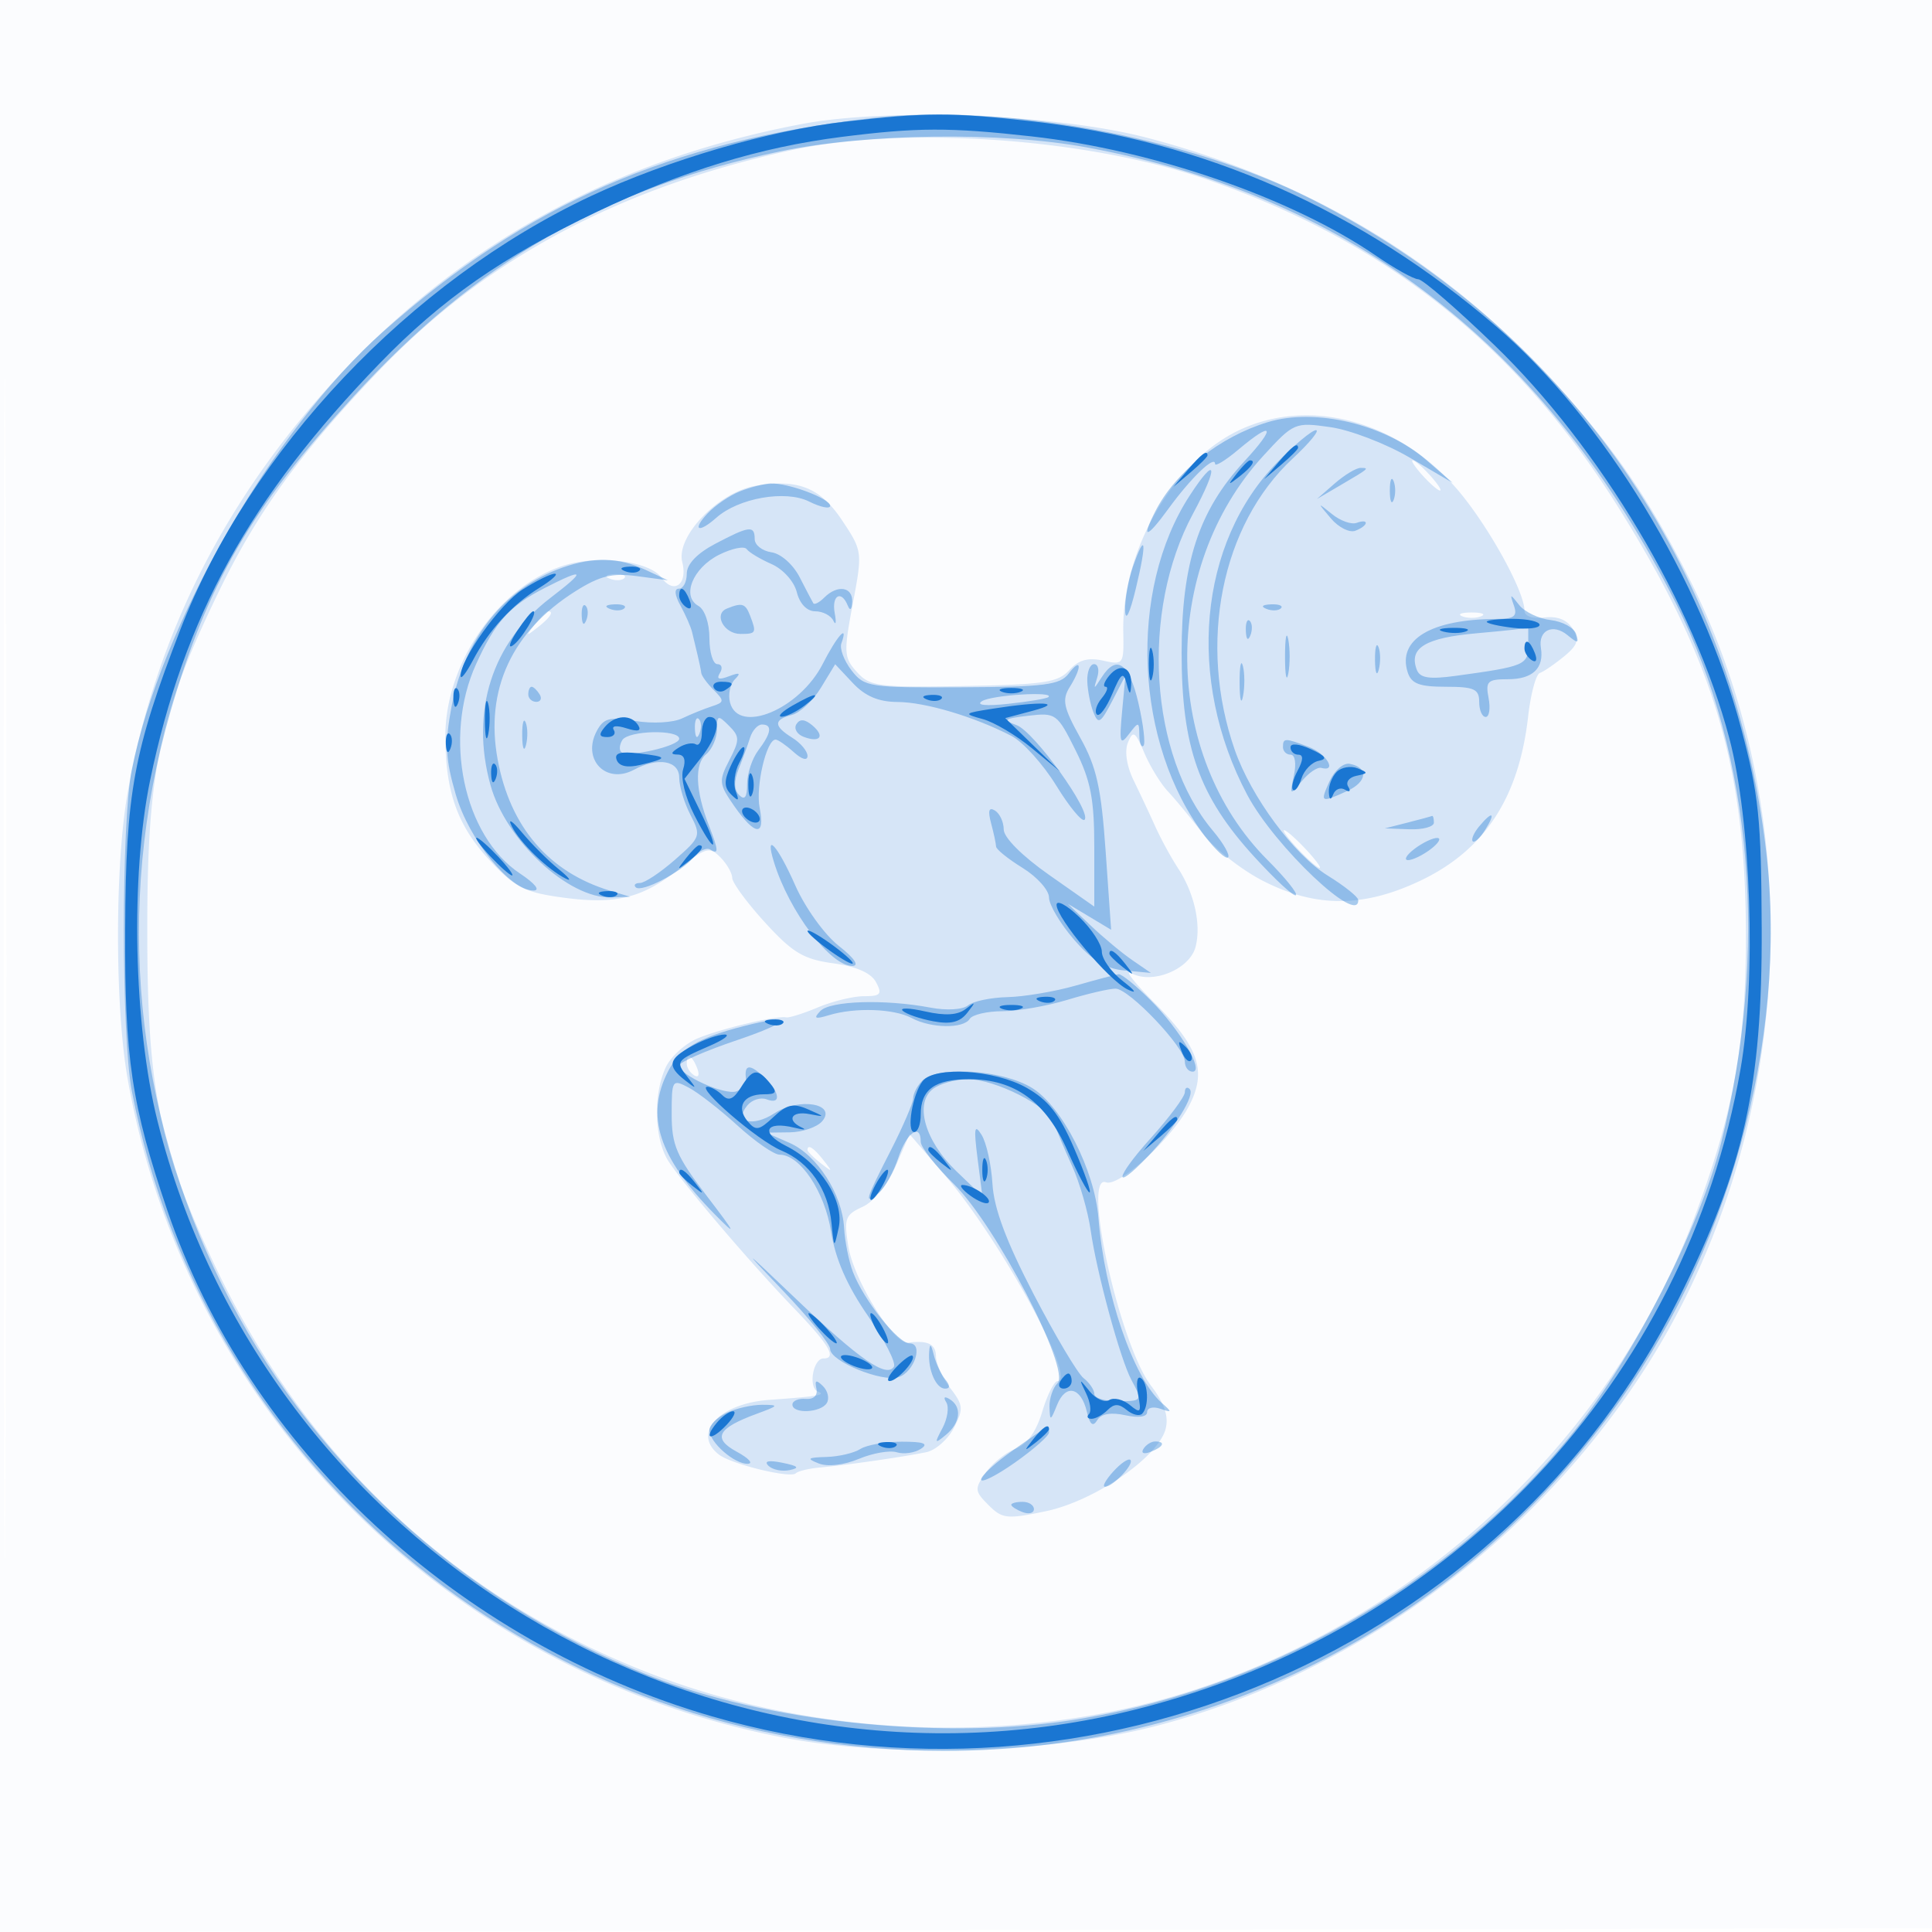 <svg xmlns="http://www.w3.org/2000/svg" width="256" height="256"><path fill-opacity=".016" d="M0 128.004v128.004l128.25-.254 128.25-.254.254-127.75L257.008 0H0v128.004m.485.496c0 70.4.119 99.053.265 63.672.146-35.38.146-92.98 0-128C.604 29.153.485 58.1.485 128.5" fill="#1976D2" fill-rule="evenodd"/><path fill-opacity=".167" d="M106.235 16.438c-23.99 4.544-43.85 15.116-60 31.937C30.456 64.811 20.726 83.608 16.921 105c-1.711 9.621-1.711 28.379 0 38 7.8 43.861 42.082 78.391 86.549 87.176 14.328 2.831 35.888 2.162 50.007-1.552 25.853-6.8 49.422-24.01 64.292-46.948 19.972-30.808 22.393-72.52 6.091-104.958-5.821-11.583-10.996-18.865-20.28-28.535-13.962-14.543-31.245-24.576-51.529-29.912-11.876-3.124-34.27-4.02-45.816-1.833m-1.45 3.477C81.981 24.89 64.336 34.341 50.18 49.162 39.745 60.087 34.091 67.885 29.006 78.363c-7.952 16.388-9.509 23.792-9.491 45.137.017 20.92 1.558 28.538 8.925 44.123 11.983 25.35 31.307 43.637 56.809 53.761 22.622 8.98 49.708 9.989 72.496 2.7 30.795-9.85 56.19-33.923 67.077-63.584 4.981-13.57 6.574-22.608 6.522-37-.079-21.994-4.295-36.065-16.816-56.131-13.364-21.414-30.73-35.287-54.528-43.557-15.795-5.49-40.066-7.203-55.215-3.897m59.676 36.963c-8.89 4.039-15.838 15.992-15.619 26.874.086 4.295.027 4.378-2.688 3.782-2.001-.44-3.251-.085-4.478 1.272-1.468 1.621-3.399 1.911-13.981 2.097-11.285.198-12.429.048-14.146-1.849-1.731-1.913-1.772-2.573-.554-9.027 1.298-6.877 1.281-7.011-1.343-10.976-2.927-4.423-5.819-5.61-11.444-4.697-4.96.805-10.664 6.695-9.803 10.123.742 2.956-1.096 4.327-2.757 2.057-1.635-2.237-8.551-3.051-13.117-1.544-8.544 2.82-15.508 12.923-15.516 22.51-.006 7.409 1.604 11.923 5.891 16.521 3.344 3.586 4.595 4.219 9.697 4.912 7.055.957 10.561.074 15.52-3.912 3.399-2.731 3.89-2.865 5.311-1.444.861.861 1.576 2.096 1.588 2.744.012.649 1.975 3.317 4.362 5.929 3.642 3.987 5.093 4.854 9.019 5.392 3.074.421 5.019 1.278 5.673 2.499.849 1.588.619 1.859-1.573 1.859-1.412 0-4.158.665-6.103 1.477-1.945.813-3.843 1.412-4.218 1.332-1.244-.266-8.635 1.485-11.741 2.782-1.683.702-3.595 2.452-4.25 3.89-1.701 3.733-1.47 9.663.488 12.546 2.403 3.538 11.015 13.605 16.571 19.37 4.619 4.793 5.679 6.603 3.867 6.603-1.376 0-2.045 3.847-.761 4.373 1.151.472.149.646-6.437 1.119-6.629.476-10.27 4.428-6.669 7.239 1.628 1.271 9.494 3.192 10.196 2.489.299-.298 1.783-.649 3.298-.781 3.238-.28 10.807-1.371 13.988-2.016 1.227-.248 2.877-1.699 3.665-3.224 1.291-2.497 1.246-3.016-.459-5.236-1.042-1.354-1.904-3.25-1.916-4.213-.021-1.66-1.047-2.17-3.704-1.84-1.899.236-7.199-8.315-7.91-12.762-.592-3.7-.415-4.188 1.897-5.241 1.482-.676 3.318-2.935 4.383-5.396l1.833-4.234 4.818 5.612c7.223 8.413 17.434 27.111 14.805 27.111-.455 0-1.373 1.82-2.039 4.045-.8 2.669-2.01 4.349-3.558 4.937-1.29.49-3.066 1.92-3.946 3.177-1.491 2.128-1.464 2.423.386 4.273 1.823 1.823 2.448 1.89 7.599.809 6.464-1.356 14.932-7.185 15.871-10.924.417-1.662-.17-3.385-1.943-5.71-4.162-5.456-9.187-28.186-5.957-26.947 1.682.646 8.592-5.665 10.905-9.959 2.518-4.676 1.492-7.843-4.477-13.811-2.712-2.712-4.088-4.48-3.057-3.928 2.814 1.505 7.75-.543 8.499-3.528.751-2.991-.182-7.115-2.359-10.434-.902-1.375-2.249-3.85-2.994-5.5a287.506 287.506 0 0 0-2.871-6.119c-.923-1.898-1.213-3.857-.74-5 .68-1.644.952-1.471 2.162 1.374.762 1.79 2.17 4.089 3.13 5.109.96 1.02 3.005 3.497 4.544 5.503 1.539 2.007 5.139 4.853 8 6.324 7.008 3.604 13.331 3.606 20.906.005 8.514-4.047 13.057-10.969 14.28-21.757.34-2.991 1.038-5.587 1.553-5.768.514-.181 1.954-1.165 3.199-2.187 1.839-1.51 2.054-2.198 1.15-3.671-.728-1.184-2.028-1.701-3.75-1.491-1.589.193-2.637-.166-2.637-.904 0-2.654-5.062-11.707-9.131-16.33-7.743-8.796-19.181-11.901-28.408-7.71M188.5 63c.995 1.1 2.035 2 2.31 2 .275 0-.315-.9-1.31-2-.995-1.1-2.035-2-2.31-2-.275 0 .315.9 1.31 2M80.813 76.683c.721.289 1.584.253 1.916-.079.332-.332-.258-.568-1.312-.525-1.165.048-1.402.285-.604.604m-9.941 6.067c-1.243 1.586-1.208 1.621.378.378C72.916 81.821 73.445 81 72.622 81c-.207 0-.995.787-1.75 1.75m122.878-1.088c.688.278 1.813.278 2.5 0 .688-.277.125-.504-1.25-.504s-1.937.227-1.25.504M172 112.5c1.292 1.375 2.574 2.5 2.849 2.5.275 0-.557-1.125-1.849-2.5-1.292-1.375-2.574-2.5-2.849-2.5-.275 0 .557 1.125 1.849 2.5m-81 28.441c0 .518.445 1.216.989 1.552.566.35.734-.051.393-.941-.665-1.732-1.382-2.049-1.382-.611m16 11.437c0 .207.787.995 1.75 1.75 1.586 1.243 1.621 1.208.378-.378-1.307-1.666-2.128-2.195-2.128-1.372" fill="#1976D2" fill-rule="evenodd"/><path fill-opacity=".368" d="M115.5 15.647c-26.796 3.107-45.575 11.317-64.742 28.306C36.148 56.902 21.305 82.777 17.46 102c-1.403 7.013-1.396 35.278.01 42.576 9.816 50.94 54.74 87.416 107.67 87.423 34.986.004 67.041-16.159 88.082-44.413 15.776-21.186 23.725-49.655 20.826-74.59-4.422-38.036-26.513-69.686-60.548-86.748-16.171-8.107-40.754-12.6-58-10.601m-12.191 4.426C80.136 24.941 63.14 34.709 46.856 52.52 33.244 67.407 27.53 77.24 22.597 94.262c-15.205 52.47 12.19 107.505 63.633 127.834 15.096 5.966 37.762 8.431 54.875 5.969 25.896-3.727 51.098-18.056 67.391-38.319 7.975-9.918 16.733-27.054 19.548-38.246 6.363-25.3 4.199-51.307-5.95-71.5-17.086-33.997-42.734-53.883-77.954-60.443-11.46-2.134-29.288-1.909-40.831.516m64.685 35.861c-6.343 1.93-12.207 6.563-14.872 11.75-1.981 3.856-1.203 3.727 1.711-.284 2.955-4.067 6.167-7.158 6.167-5.934 0 .392 1.385-.453 3.077-1.877 4.668-3.928 5.086-3.098.786 1.56-6.029 6.53-8.292 13.45-8.292 25.351 0 12.529 2.315 19.025 9.632 27.031 2.783 3.046 5.264 5.335 5.512 5.087.249-.248-1.432-2.335-3.734-4.637-13.984-13.984-14.259-38.671-.597-53.574 4.054-4.422 4.188-4.479 8.911-3.806 2.637.376 7.362 2.192 10.5 4.035l5.705 3.352-3.5-3.028c-5.482-4.743-14.692-6.946-21.006-5.026m1.262 5.316c-10.457 10.682-12.094 28.799-3.984 44.083 3.617 6.817 14.827 17.429 14.701 13.917-.015-.412-1.828-1.861-4.029-3.22-4.488-2.769-10.155-10.426-12.329-16.659-4.926-14.118-1.805-29.801 7.683-38.621 2.219-2.062 3.604-3.75 3.077-3.75-.527 0-2.831 1.913-5.119 4.25m-11.61 4.408c-8.202 12.586-7.307 32.92 1.985 45.103 1.414 1.854 2.807 3.135 3.094 2.847.288-.288-.622-1.886-2.023-3.55-8.403-9.987-9.597-29.043-2.629-41.979 3.438-6.382 3.165-7.932-.427-2.421m19.215-1.599-2.361 2.06 3-1.757c3.948-2.312 4.007-2.362 2.777-2.362-.58 0-2.118.927-3.416 2.059m7.297.941c0 1.375.227 1.938.504 1.25.278-.687.278-1.812 0-2.5-.277-.687-.504-.125-.504 1.25m-86.13.113c-1.36.543-3.29 1.864-4.289 2.937-2.082 2.235-1.187 2.651 1.182.549 2.947-2.614 9.164-3.703 12.278-2.15 1.54.769 2.801 1.026 2.801.572 0-.965-5.569-3.05-7.899-2.958-.881.035-2.714.508-4.073 1.05m78.316 3.57c1.014 1.2 2.477 1.939 3.25 1.643 1.738-.667 1.888-1.667.156-1.04-.687.249-2.15-.276-3.25-1.166-1.971-1.597-1.974-1.589-.156.563M94.75 72.068c-2.4 1.267-3.75 2.691-3.75 3.956C91 77.111 90.534 78 89.965 78c-.654 0-.58.829.202 2.25.68 1.237 1.371 2.813 1.535 3.5.164.688.489 2.037.721 3 .233.963.458 2.055.5 2.429.043.373.785 1.387 1.651 2.252 1.433 1.433 1.41 1.628-.25 2.163-1.003.323-2.785 1.045-3.959 1.604-1.181.563-3.938.712-6.174.334-3.423-.578-4.204-.376-5.112 1.32-2.016 3.768 1.209 7.135 4.928 5.144 3.197-1.711 5.993-1.219 5.993 1.054 0 1.127.666 3.338 1.481 4.913 1.436 2.777 1.374 2.957-2.035 5.95-1.934 1.698-4.025 3.087-4.647 3.087-.623 0-.874.258-.559.574.749.748 6.038-1.999 7.696-3.997.71-.855 1.69-1.308 2.177-1.007 1.153.712 1.118.159-.201-3.255-1.771-4.579-1.903-8.077-.355-9.362.794-.659 1.443-2.139 1.443-3.29 0-1.912.137-1.955 1.59-.502 1.437 1.437 1.442 1.876.056 4.557-1.435 2.774-1.392 3.171.66 6.107 2.762 3.953 4.118 4.044 3.354.224-.562-2.808.893-9.049 2.109-9.049.315 0 1.396.745 2.402 1.655 1.08.977 1.829 1.185 1.829.508 0-.63-.9-1.708-2-2.395-2.516-1.571-2.53-2.396-.05-3.045 1.072-.28 2.797-1.904 3.834-3.608l1.884-3.098 2.34 2.492c1.64 1.745 3.411 2.495 5.916 2.506 3.671.014 10.178 1.952 15.094 4.494 1.527.79 4.199 3.748 5.937 6.573 1.738 2.824 3.428 4.869 3.754 4.542 1.002-1.002-6.652-11.667-8.994-12.534-1.912-.707-1.708-.872 1.551-1.253 3.643-.425 3.828-.29 6.244 4.559 2.019 4.051 2.49 6.485 2.49 12.864v7.868l-6-4.209c-3.544-2.486-6-4.944-6-6.005 0-.988-.521-2.118-1.158-2.511-.811-.502-.965.003-.513 1.691.354 1.323.65 2.707.657 3.074.008.368 1.589 1.642 3.514 2.832 1.925 1.19 3.5 2.951 3.5 3.915 0 .963 1.481 3.465 3.291 5.559 2.419 2.799 4.206 3.891 6.75 4.125l3.459.318-2.485-1.709c-1.367-.939-3.842-2.999-5.5-4.577l-3.015-2.869 2.865 1.717 2.865 1.718-.722-10.349c-.591-8.471-1.201-11.208-3.362-15.088-2.241-4.022-2.451-5.041-1.393-6.736 1.655-2.65 1.543-3.997-.147-1.771-1.142 1.504-3.153 1.762-14.164 1.817-12.274.061-12.91-.037-14.619-2.253-.983-1.274-1.585-2.879-1.337-3.567.984-2.728-.56-1.025-2.475 2.729-3.069 6.016-11.161 9.38-12.279 5.105-.275-1.053.01-2.43.634-3.059.849-.856.653-.96-.78-.414-1.336.509-1.696.375-1.191-.441.398-.644.246-1.17-.336-1.17C94.477 88 94 86.447 94 84.55c0-1.992-.62-3.797-1.466-4.271-2.267-1.269-.733-5.033 2.76-6.776 1.689-.842 3.326-1.178 3.638-.747.312.432 1.793 1.323 3.29 1.98 1.535.674 3 2.302 3.359 3.73.387 1.543 1.343 2.534 2.444 2.534.995 0 2.076.563 2.403 1.25.327.688.406.237.177-1-.441-2.373.873-3.131 1.733-1 .301.747.536.545.583-.5.09-2.003-1.955-2.316-3.704-.567-.651.651-1.304.989-1.45.75-.147-.238-.957-1.783-1.8-3.433-.872-1.705-2.491-3.138-3.75-3.32-1.22-.175-2.217-.963-2.217-1.75 0-1.846-.706-1.761-5.25.638m55.366 3.03c-.614 1.76-1.078 4.371-1.031 5.801.051 1.562.616.405 1.414-2.899 1.499-6.201 1.298-7.724-.383-2.902m-75.616.124c-7.656 2.714-12.996 9.415-14.668 18.408-.915 4.917-.819 6.901.558 11.641C62.128 111.247 67.587 118 70.681 118c.96 0 .236-.916-1.783-2.258-7.478-4.97-10.22-18.026-5.821-27.724 2.553-5.628 4.455-7.737 9.133-10.124 5.341-2.726 5.536-2.346.694 1.356-7.709 5.893-10.622 15.025-7.909 24.791 2.037 7.334 10.344 15.051 16.005 14.868l2.5-.081-2.657-.803c-8.126-2.454-13.245-8.425-14.9-17.376-1.706-9.228 1.87-16.981 10.282-22.291 3.259-2.058 4.881-2.458 8.171-2.017l4.104.549-3-1.4c-3.538-1.651-6.871-1.732-11-.268m126.105 5.028c.487 1.399.036 1.752-2.248 1.761-8.718.034-13.214 2.712-11.837 7.052.486 1.532 1.541 1.937 5.047 1.937 3.766 0 4.433.301 4.433 2 0 1.1.388 2 .861 2 .474 0 .647-1.125.384-2.5-.426-2.226-.143-2.5 2.579-2.5 3.264 0 4.796-1.465 4.353-4.161-.382-2.329 1.599-3.269 3.529-1.675 1.372 1.132 1.545 1.107 1.13-.164-.27-.825-1.784-1.651-3.366-1.836-1.581-.185-3.46-1.085-4.175-2-1.199-1.535-1.253-1.529-.69.086M77.079 81.583c.048 1.165.285 1.402.604.605.289-.722.253-1.585-.079-1.917-.332-.332-.568.258-.525 1.312m3.734-.9c.721.289 1.584.253 1.916-.079.332-.332-.258-.568-1.312-.525-1.165.048-1.402.285-.604.604m15.493-.039C94.52 81.37 95.93 84 98.107 84c2.091 0 2.162-.134 1.286-2.418-.627-1.635-1.055-1.765-3.087-.938m71.507.039c.721.289 1.584.253 1.916-.079.332-.332-.258-.568-1.312-.525-1.165.048-1.402.285-.604.604m-2.734 2.9c.048 1.165.285 1.402.604.605.289-.722.253-1.585-.079-1.917-.332-.332-.568.258-.525 1.312M170.272 87c0 2.475.195 3.487.434 2.25.238-1.237.238-3.263 0-4.5-.239-1.237-.434-.225-.434 2.25m25.44-3.093c-6.855.599-9.086 1.954-7.977 4.845.419 1.091 1.649 1.282 5.157.802 9.157-1.252 9.608-1.443 9.608-4.079v-2.318c0 .087-3.054.424-6.788.75M182.195 87.5c.02 1.65.244 2.204.498 1.231.254-.973.237-2.323-.037-3-.274-.677-.481.119-.461 1.769m-17.943 3c.011 2.2.216 2.982.455 1.738.239-1.244.23-3.044-.02-4s-.446.062-.435 2.262m-20.182-.25c.039 1.237.404 3.098.81 4.134.648 1.649.96 1.461 2.494-1.5l1.754-3.384-.444 4.777c-.388 4.17-.273 4.552.904 3 1.281-1.688 1.35-1.681 1.38.14.018 1.054.265 1.684.549 1.399.284-.284-.018-2.834-.672-5.666-1.228-5.319-2.891-6.48-4.871-3.4-1.071 1.667-1.099 1.667-.581 0 .299-.963.108-1.75-.424-1.75-.533 0-.937 1.013-.899 2.25M70 92c0 .55.477 1 1.059 1s.781-.45.441-1-.816-1-1.059-1-.441.45-.441 1m60.115.908c-.847.536.514.673 3.5.351 2.687-.289 5.073-.69 5.302-.892.905-.797-7.505-.281-8.802.541M69.195 97.5c.02 1.65.244 2.204.498 1.231.254-.973.237-2.323-.037-3-.274-.677-.481.119-.461 1.769m22.884-.917c.048 1.165.285 1.402.604.605.289-.722.253-1.585-.079-1.917-.332-.332-.568.258-.525 1.312m13.447-.624c-.359.58.07 1.333.954 1.672 2.2.844 2.884-.084 1.133-1.537-.985-.818-1.639-.86-2.087-.135m-6.139 1.791c-.302.963-.985 2.831-1.516 4.152-.644 1.601-.617 2.752.081 3.45.731.731 1.048.288 1.048-1.461 0-1.38.661-3.382 1.468-4.45 1.746-2.308 1.911-3.441.501-3.441-.568 0-1.279.787-1.582 1.75m-16.928.317c-.363.586-.435 1.29-.161 1.564.798.798 7.702-.764 7.702-1.742 0-1.265-6.748-1.106-7.541.178M170 99c0 .55.459 1 1.019 1 .587 0 .77 1.165.432 2.75-.571 2.675-.543 2.696 1.051.75.902-1.1 2.057-1.888 2.569-1.75 2.16.581.707-1.884-1.636-2.775C170.243 97.762 170 97.763 170 99m6.2 4.461c-1.322 2.902-1.222 2.962 2.279 1.367 2.702-1.232 2.894-3.126.366-3.617-.818-.159-2.009.854-2.645 2.25M186.5 109l-3 .763 3.25.119c1.787.065 3.25-.332 3.25-.882s-.113-.947-.25-.882c-.137.065-1.6.462-3.25.882m9.48.524c-.696.838-1.071 1.718-.835 1.955.237.236.98-.449 1.651-1.524 1.452-2.325.968-2.58-.816-.431m-8.539 2.944c-1.067.808-1.465 1.483-.882 1.5.582.018 1.932-.629 3-1.436 1.067-.808 1.465-1.483.882-1.5-.582-.018-1.932.629-3 1.436m-84.882 1.782c2.015 6.531 7.475 13.76 10.378 13.739.969-.007.278-1.024-1.82-2.677-1.873-1.475-4.435-5.042-5.738-7.989-2.369-5.358-4.11-7.255-2.82-3.073m39.941 16.354c-2.75.784-6.8 1.467-9 1.519-2.2.051-4.556.544-5.236 1.096-.712.577-2.833.701-5 .291-6.011-1.137-13.269-.91-14.568.456-.951 1.001-.714 1.113 1.157.546 3.465-1.049 8.616-.867 10.96.388 2.566 1.373 6.866 1.429 7.687.1.34-.55 2.279-1.005 4.309-1.011 2.03-.006 5.9-.681 8.6-1.5 2.7-.819 5.581-1.489 6.404-1.489 1.796 0 9.187 7.777 9.187 9.666 0 .734.462 1.334 1.026 1.334 1.607 0-1.675-5.582-5.577-9.484-1.934-1.934-3.838-3.476-4.232-3.427-.395.05-2.967.731-5.717 1.515m-44 5.372c-5.992 1.54-8.434 2.996-9.952 5.931-3.074 5.945-1.295 11.435 6.155 18.987 3.024 3.065 2.863 2.697-1.073-2.456-3.997-5.234-4.63-6.708-4.63-10.785 0-4.58.068-4.688 2.25-3.546 1.237.647 4.152 2.913 6.478 5.035 2.325 2.122 4.834 3.858 5.575 3.858 2.712 0 5.979 4.893 6.82 10.214.57 3.606 2.109 7.125 4.863 11.115 2.216 3.211 3.773 6.252 3.461 6.757-.96 1.552-4.551-.93-12.945-8.947-7.254-6.929-7.417-7.032-1.75-1.112 3.436 3.59 6.248 7.071 6.248 7.736 0 1.603 6.852 4.419 9.053 3.72 2.094-.664 3.347-4.483 1.472-4.483-1.525 0-6.108-5.773-7.51-9.461-.543-1.428-1.068-4.047-1.166-5.818-.25-4.507-3.581-9.696-7.25-11.293l-3.099-1.35 3.128-.039c1.72-.021 3.672-.695 4.338-1.498 1.922-2.316-3.116-3.144-6.328-1.04-2.901 1.901-5.444 1.176-3.613-1.031.616-.743 1.763-1.105 2.548-.804 2.082.799 1.744-1.069-.573-3.166-1.809-1.637-2.466-1.394-2.109.778.07.428-.511 1.023-1.291 1.322-1.528.586-7.6-2.149-7.6-3.422 0-.425 3.487-1.948 7.75-3.385 7.174-2.42 7.659-3.593.75-1.817m23.7 7.224c-.66.66-1.2 1.703-1.2 2.317 0 .614-1.35 3.757-3 6.983-3.414 6.675-3.564 7.213-1.551 5.542.797-.661 1.957-2.741 2.577-4.622 1.106-3.349 2.974-4.686 2.974-2.128 0 .71 2 3.254 4.443 5.653 5.494 5.391 15.453 24.559 13.681 26.331-.618.618-1.095 2.046-1.061 3.174.059 1.885.139 1.862.999-.284 1.141-2.846 3.179-2.383 3.953.898.407 1.724.8 2.044 1.373 1.117.524-.848 1.809-1.077 3.707-.66 1.765.387 2.905.226 2.905-.41 0-.577.787-.777 1.75-.445 1.573.542 1.592.463.18-.781-3.763-3.319-7.589-14.498-8.381-24.485-.503-6.344-4.803-14.776-8.792-17.241-3.907-2.415-12.533-2.983-14.557-.959m1.467 1.054c-2.548 1.864-1.155 6.886 3.024 10.903l3.478 3.343-.639-5c-.515-4.038-.414-4.641.529-3.136.643 1.025 1.293 3.95 1.445 6.5.196 3.263 1.815 7.598 5.468 14.636 2.855 5.5 5.829 10.5 6.609 11.11.781.611 1.419 1.548 1.419 2.084 0 .535 1.35.973 3 .973 3.386 0 3.409-.034 1.906-2.843-1.474-2.754-4.604-14.264-5.391-19.824-.351-2.475-1.456-6.3-2.456-8.5s-2.075-4.767-2.39-5.705c-.745-2.222-7.798-5.795-11.438-5.795-1.567 0-3.621.564-4.564 1.254m33.333.471c0 .582-2.067 3.357-4.593 6.167-4.718 5.248-4.972 7.209-.301 2.33 3.548-3.705 6.302-8.148 5.529-8.92-.349-.349-.635-.159-.635.423m-33.884 34.443c-.164 2.361.917 4.832 2.113 4.832.687 0 .688-.404.001-1.25-.558-.687-1.236-2.15-1.506-3.25-.363-1.476-.522-1.563-.608-.332M108.179 184c.196.919-.357 1.446-1.429 1.361-.963-.076-1.75.261-1.75.75 0 1.267 3.749 1.104 4.554-.198.369-.598.139-1.611-.513-2.25-.903-.887-1.108-.807-.862.337m17.213 1.825c.385.623.156 2.155-.509 3.404-1.099 2.061-1.057 2.144.453.899 1.934-1.596 2.161-3.703.509-4.723-.707-.438-.883-.275-.453.42M96.25 187.22c-1.237.597-2.25 1.622-2.25 2.278 0 1.603 3.31 4.512 5.079 4.462.781-.022.134-.737-1.439-1.59-3.292-1.783-2.585-3.125 2.654-5.044 2.912-1.066 2.977-1.175.706-1.182-1.375-.005-3.513.48-4.75 1.076m38 4.932c-2.338 1.639-4.25 3.391-4.25 3.893 0 .503 2.025-.514 4.5-2.258 2.475-1.745 4.5-3.535 4.5-3.98 0-1.031.224-1.142-4.75 2.345M114 192c-.825.533-2.85 1.008-4.5 1.055-2.505.071-2.671.214-1.008.863 1.186.463 3.34.214 5.323-.614 1.833-.766 4.086-1.158 5.008-.871.923.287 2.352.089 3.177-.441 1.1-.705.434-.961-2.5-.961-2.2 0-4.675.436-5.5.969m37.507-.011c-.35.566.051.734.941.393 1.732-.665 2.049-1.382.611-1.382-.518 0-1.216.445-1.552.989m-49.689 2.229c.533.533 1.805.793 2.826.576 1.375-.291 1.123-.543-.97-.969-1.825-.373-2.482-.233-1.856.393m45.688.776c-.999 1.103-1.489 2.006-1.09 2.006 1.055 0 3.905-3.012 3.364-3.554-.253-.252-1.276.444-2.274 1.548M134 199.393c0 .216.675.652 1.5.969.825.316 1.5.139 1.5-.393 0-.533-.675-.969-1.5-.969s-1.5.177-1.5.393" fill="#1976D2" fill-rule="evenodd"/><path fill-opacity=".985" d="M112 16.118c-10.016 1.146-23.54 5.102-33.672 9.849C54.356 37.201 33.043 59.708 23.883 83.46c-6.186 16.041-7.208 21.578-7.294 39.54-.084 17.224.84 23.419 5.568 37.339 10.704 31.518 38.465 57.315 72.197 67.091 50.394 14.603 104.917-8.95 128.067-55.325 8.687-17.402 11.097-28.149 11.012-49.105-.06-14.554-.381-17.679-2.725-26.5-5.222-19.65-18.236-41.009-32.429-53.226-17.987-15.482-38.769-24.658-61.613-27.205-10.711-1.194-13.857-1.188-24.666.049m-.5 2.024c-10.798 1.372-21.019 4.5-32.362 9.905-12.516 5.963-20.591 11.592-28.81 20.079-17.267 17.832-25.961 33.618-30.441 55.278-2.609 12.608-2.181 32.448.972 45.096 14.189 56.926 72.995 92.283 129.715 77.991 41.743-10.518 72.839-43.472 80.057-84.841 2.105-12.063 1.396-32.912-1.491-43.848-4.669-17.689-17.14-38.561-31.101-52.052-4.981-4.812-9.533-8.75-10.117-8.75-.584 0-3.089-1.395-5.567-3.1-11.109-7.643-29.545-14.031-45.689-15.831-10.84-1.209-15.174-1.196-25.166.073m57.905 43.108L167.5 63.5l2.25-1.905c1.238-1.048 2.25-2.06 2.25-2.25 0-.8-.805-.209-2.595 1.905m-12 1L155.5 64.5l2.25-1.905c1.238-1.048 2.25-2.06 2.25-2.25 0-.8-.805-.209-2.595 1.905m6.467.5c-1.243 1.586-1.208 1.621.378.378 1.666-1.307 2.195-2.128 1.372-2.128-.207 0-.995.788-1.75 1.75M82.813 75.683c.721.289 1.584.253 1.916-.079.332-.332-.258-.568-1.312-.525-1.165.048-1.402.285-.604.604m-13.587 2.448c-3.008 1.926-8.28 9.305-8.186 11.457.022.502.752-.438 1.622-2.088 2.114-4.01 5.194-7.366 8.838-9.629 1.65-1.025 2.55-1.858 2-1.85-.55.007-2.474.956-4.274 2.11m20.774.81c0 .518.445 1.216.989 1.552.566.35.734-.051.393-.941C90.717 77.82 90 77.503 90 78.941m-21.489 4.682c-.945 1.443-1.224 2.318-.62 1.944C69.045 84.854 71.374 81 70.65 81c-.231 0-1.193 1.18-2.139 2.623M197 82.391c0 .214 1.575.574 3.5.799 1.925.225 3.5.049 3.5-.391 0-.439-1.575-.799-3.5-.799s-3.5.176-3.5.391m-5.731 1.302c.973.254 2.323.237 3-.037.677-.274-.119-.481-1.769-.461-1.65.02-2.204.244-1.231.498M152.232 88c0 1.925.206 2.713.457 1.75.252-.963.252-2.537 0-3.5-.251-.963-.457-.175-.457 1.75M202 85.941c0 .518.445 1.216.989 1.552.566.35.734-.051.393-.941-.665-1.732-1.382-2.049-1.382-.611m-55.009 3.57c-.68.819-.901 1.489-.491 1.489.41 0 .176.686-.52 1.524s-.983 1.807-.638 2.151c.345.345 1.26-.876 2.033-2.715 1.167-2.776 1.488-3.013 1.899-1.401.392 1.539.518 1.591.61.25.162-2.365-1.419-3.074-2.893-1.298m-52.378 1.672c.289.467.944.591 1.456.274 1.308-.808 1.161-1.124-.525-1.124-.801 0-1.22.383-.931.85m-34.534 1.4c.048 1.165.285 1.402.604.605.289-.722.253-1.585-.079-1.917-.332-.332-.568.258-.525 1.312m72.671-.921c.688.278 1.813.278 2.5 0 .688-.277.125-.504-1.25-.504s-1.937.227-1.25.504M64.252 95.5c.011 2.2.216 2.982.455 1.738.239-1.244.23-3.044-.02-4s-.446.062-.435 2.262m40.748-2c-1.375.786-2.024 1.445-1.441 1.465.582.019 1.932-.626 3-1.433 2.469-1.868 1.68-1.884-1.559-.032m17.813-.817c.721.289 1.584.253 1.916-.079.332-.332-.258-.568-1.312-.525-1.165.048-1.402.285-.604.604m8.687 1.229c-3.833.602-3.886.66-1.268 1.373 1.502.409 4.427 2.145 6.5 3.856l3.768 3.113-3.652-3.551-3.652-3.551 3.652-.972c4.263-1.136 1.165-1.291-5.348-.268m-51.362 2.421c-.835 1.006-.753 1.334.334 1.334.792 0 1.178-.424.859-.941-.344-.555.34-.648 1.669-.226 1.533.487 2.032.361 1.566-.393-.93-1.504-3.083-1.394-4.428.226M93 97.059c0 1.132-.359 1.837-.798 1.566-.439-.271-1.451-.08-2.25.426-1.096.693-1.129.922-.135.934.848.01 1.098.708.701 1.958-.353 1.111.27 3.681 1.453 6 2.799 5.486 3.552 5.187.865-.343l-2.138-4.401 2.151-2.734C95.126 97.571 95.667 95 94 95c-.55 0-1 .927-1 2.059m-33.921 1.524c.048 1.165.285 1.402.604.605.289-.722.253-1.585-.079-1.917-.332-.332-.568.258-.525 1.312M171 99.021c0 .539.466.979 1.035.979.688 0 .661.7-.081 2.086-.614 1.147-.896 2.306-.626 2.575.269.269.777-.415 1.128-1.521.351-1.106 1.378-2.154 2.282-2.328 1.203-.232.921-.646-1.047-1.543-1.586-.723-2.691-.824-2.691-.248m-89.282 1.686c.319.832 1.414 1.058 3.136.645 3.724-.891 3.702-1.068-.189-1.523-2.497-.291-3.304-.051-2.947.878m15.088.82c-.885 1.942-.867 2.81.08 3.75.974.966 1.099.872.596-.449-.35-.919-.136-2.607.476-3.75.612-1.143.862-2.078.556-2.078-.306 0-1.075 1.137-1.708 2.527m-31.727 1.056c.048 1.165.285 1.402.604.605.289-.722.253-1.585-.079-1.917-.332-.332-.568.258-.525 1.312m112.043-.305c-.617.617-1.086 1.82-1.043 2.672.053 1.039.246 1.136.585.294.279-.691.988-.959 1.576-.596.605.374.78.193.402-.418-.366-.593.127-1.238 1.096-1.434 1.572-.317 1.587-.424.134-.997-.896-.354-2.133-.138-2.75.479M99.158 104c0 1.375.227 1.938.504 1.25.278-.687.278-1.812 0-2.5-.277-.687-.504-.125-.504 1.25m-.658 4c.34.55 1.068 1 1.618 1s.722-.45.382-1c-.34-.55-1.068-1-1.618-1s-.722.45-.382 1m-30.681 1.5c1.088 2.183 4.804 5.772 7.181 6.938.825.405.377-.177-.996-1.291-1.373-1.115-3.551-3.292-4.839-4.837-1.336-1.603-1.914-1.951-1.346-.81m-2.819 4c1.292 1.375 2.574 2.5 2.849 2.5.275 0-.557-1.125-1.849-2.5-1.292-1.375-2.574-2.5-2.849-2.5-.275 0 .557 1.125 1.849 2.5m25.872.25c-1.243 1.586-1.208 1.621.378.378 1.666-1.307 2.195-2.128 1.372-2.128-.207 0-.995.787-1.75 1.75m-11.059 4.933c.721.289 1.584.253 1.916-.079.332-.332-.258-.568-1.312-.525-1.165.048-1.402.285-.604.604M140 119.895c0 1.784 6.901 10.005 9.413 11.212 1.314.632 1.069.212-.663-1.135-1.512-1.176-2.75-2.917-2.75-3.868 0-.952-1.35-3.023-3-4.604s-3-2.303-3-1.605m-33 3.469c0 .275 1.35 1.461 3 2.636s3 1.911 3 1.636c0-.275-1.35-1.461-3-2.636s-3-1.911-3-1.636m40 3.014c0 .207.787.995 1.75 1.75 1.586 1.243 1.621 1.208.378-.378-1.307-1.666-2.128-2.195-2.128-1.372m-9.187 6.305c.721.289 1.584.253 1.916-.079.332-.332-.258-.568-1.312-.525-1.165.048-1.402.285-.604.604m-18.185 1.262c.479.435 2.295 1.056 4.035 1.38 2.303.43 3.526.126 4.5-1.117 1.164-1.487 1.138-1.553-.197-.515-1.059.824-2.724.926-5.372.328-2.111-.476-3.446-.51-2.966-.076m13.122-.283c.688.278 1.813.278 2.5 0 .688-.277.125-.504-1.25-.504s-1.937.227-1.25.504m-30.937 2.021c.721.289 1.584.253 1.916-.079.332-.332-.258-.568-1.312-.525-1.165.048-1.402.285-.604.604m-10.063 2.889c-3.203 1.738-3.407 2.668-1 4.556 1.591 1.248 1.624 1.211.357-.402-1.637-2.087-1.558-2.199 2.939-4.149 1.9-.824 2.779-1.498 1.954-1.498-.825.001-2.737.672-4.25 1.493m64.814.721c.376.986.935 1.541 1.243 1.233.308-.307.001-1.114-.683-1.793-.988-.98-1.102-.865-.56.56m-58.406 4.825c-.974 1.561-1.616 1.824-2.44 1-.615-.615-1.51-1.118-1.989-1.118-1.603 0 6.682 7.145 9.792 8.444 3.759 1.571 6.221 5.142 6.661 9.657.327 3.367.336 3.372.944.604.785-3.576-2.42-8.579-6.957-10.858-3.483-1.75-2.752-3.373 1.09-2.421 1.233.306 1.679.297.991-.019-2.105-.966-1.388-2.246 1-1.785 2.12.409 2.111.374-.158-.62-1.972-.864-2.804-.682-4.6 1.005-1.917 1.801-2.347 1.873-3.428.57-1.564-1.884-.562-3.577 2.117-3.577 1.721 0 1.857-.249.819-1.5-1.656-1.995-2.271-1.896-3.842.618m24.099-.868c-1.348 1.705-2.184 6.75-1.118 6.75.473 0 .861-1.035.861-2.3 0-3.344 1.863-4.7 6.45-4.696 6.027.005 10.136 3.004 13.003 9.486 1.34 3.031 2.653 5.51 2.917 5.51.264 0-.661-2.645-2.056-5.878-1.942-4.502-3.421-6.376-6.311-8-4.219-2.372-12.163-2.875-13.746-.872m31.148 7-1.905 2.25 2.25-1.905c1.238-1.048 2.25-2.06 2.25-2.25 0-.8-.805-.209-2.595 1.905M123 152.378c0 .207.787.995 1.75 1.75 1.586 1.243 1.621 1.208.378-.378-1.307-1.666-2.128-2.195-2.128-1.372m7.158 2.622c0 1.375.227 1.938.504 1.25.278-.687.278-1.812 0-2.5-.277-.687-.504-.125-.504 1.25M90 155.378c0 .207.787.995 1.75 1.75 1.586 1.243 1.621 1.208.378-.378-1.307-1.666-2.128-2.195-2.128-1.372M116 157c-.589 1.1-.845 2-.57 2s.981-.9 1.57-2c.589-1.1.845-2 .57-2s-.981.9-1.57 2m12.557 1.418c1.067.78 2.153 1.206 2.412.946.551-.55-2.028-2.326-3.41-2.349-.518-.008-.068.623.998 1.403M108.5 176c.995 1.1 2.035 2 2.31 2 .275 0-.315-.9-1.31-2-.995-1.1-2.035-2-2.31-2-.275 0 .315.9 1.31 2m7.5 0c.589 1.1 1.295 2 1.57 2 .275 0 .019-.9-.57-2s-1.295-2-1.57-2c-.275 0-.019.9.57 2m-4.517 3.973c.267.432 1.393 1.023 2.503 1.313 1.109.29 1.798.174 1.531-.259-.267-.432-1.393-1.023-2.503-1.313-1.109-.29-1.798-.174-1.531.259m7.267 1.194c-.963 1.008-1.355 1.833-.872 1.833 1.008 0 3.605-2.892 3.015-3.357-.216-.171-1.18.515-2.143 1.524M140.5 183c-.34.55-.141 1 .441 1s1.059-.45 1.059-1-.198-1-.441-1-.719.45-1.059 1m10.306 1.78c.458 2.412.333 2.569-1.101 1.384-.89-.735-2.117-1.027-2.728-.65-.61.377-1.78-.146-2.599-1.164-1.407-1.749-1.433-1.734-.468.269.561 1.165.735 2.402.388 2.75-.347.347-.196.631.335.631.532 0 1.488-.521 2.125-1.158.872-.872 1.498-.874 2.542-.008.761.632 1.68.853 2.042.491.944-.944.812-4.112-.198-4.736-.47-.291-.623.695-.338 2.191m-55.826 3.744c-1.838 2.215-.792 2.47 1.27.309.963-1.008 1.355-1.833.872-1.833-.482 0-1.446.686-2.142 1.524m41.892 2.226c-1.243 1.586-1.208 1.621.378.378.963-.755 1.75-1.543 1.75-1.75 0-.823-.821-.294-2.128 1.372m-20.059.933c.721.289 1.584.253 1.916-.079.332-.332-.258-.568-1.312-.525-1.165.048-1.402.285-.604.604" fill="#1976D2" fill-rule="evenodd"/></svg>